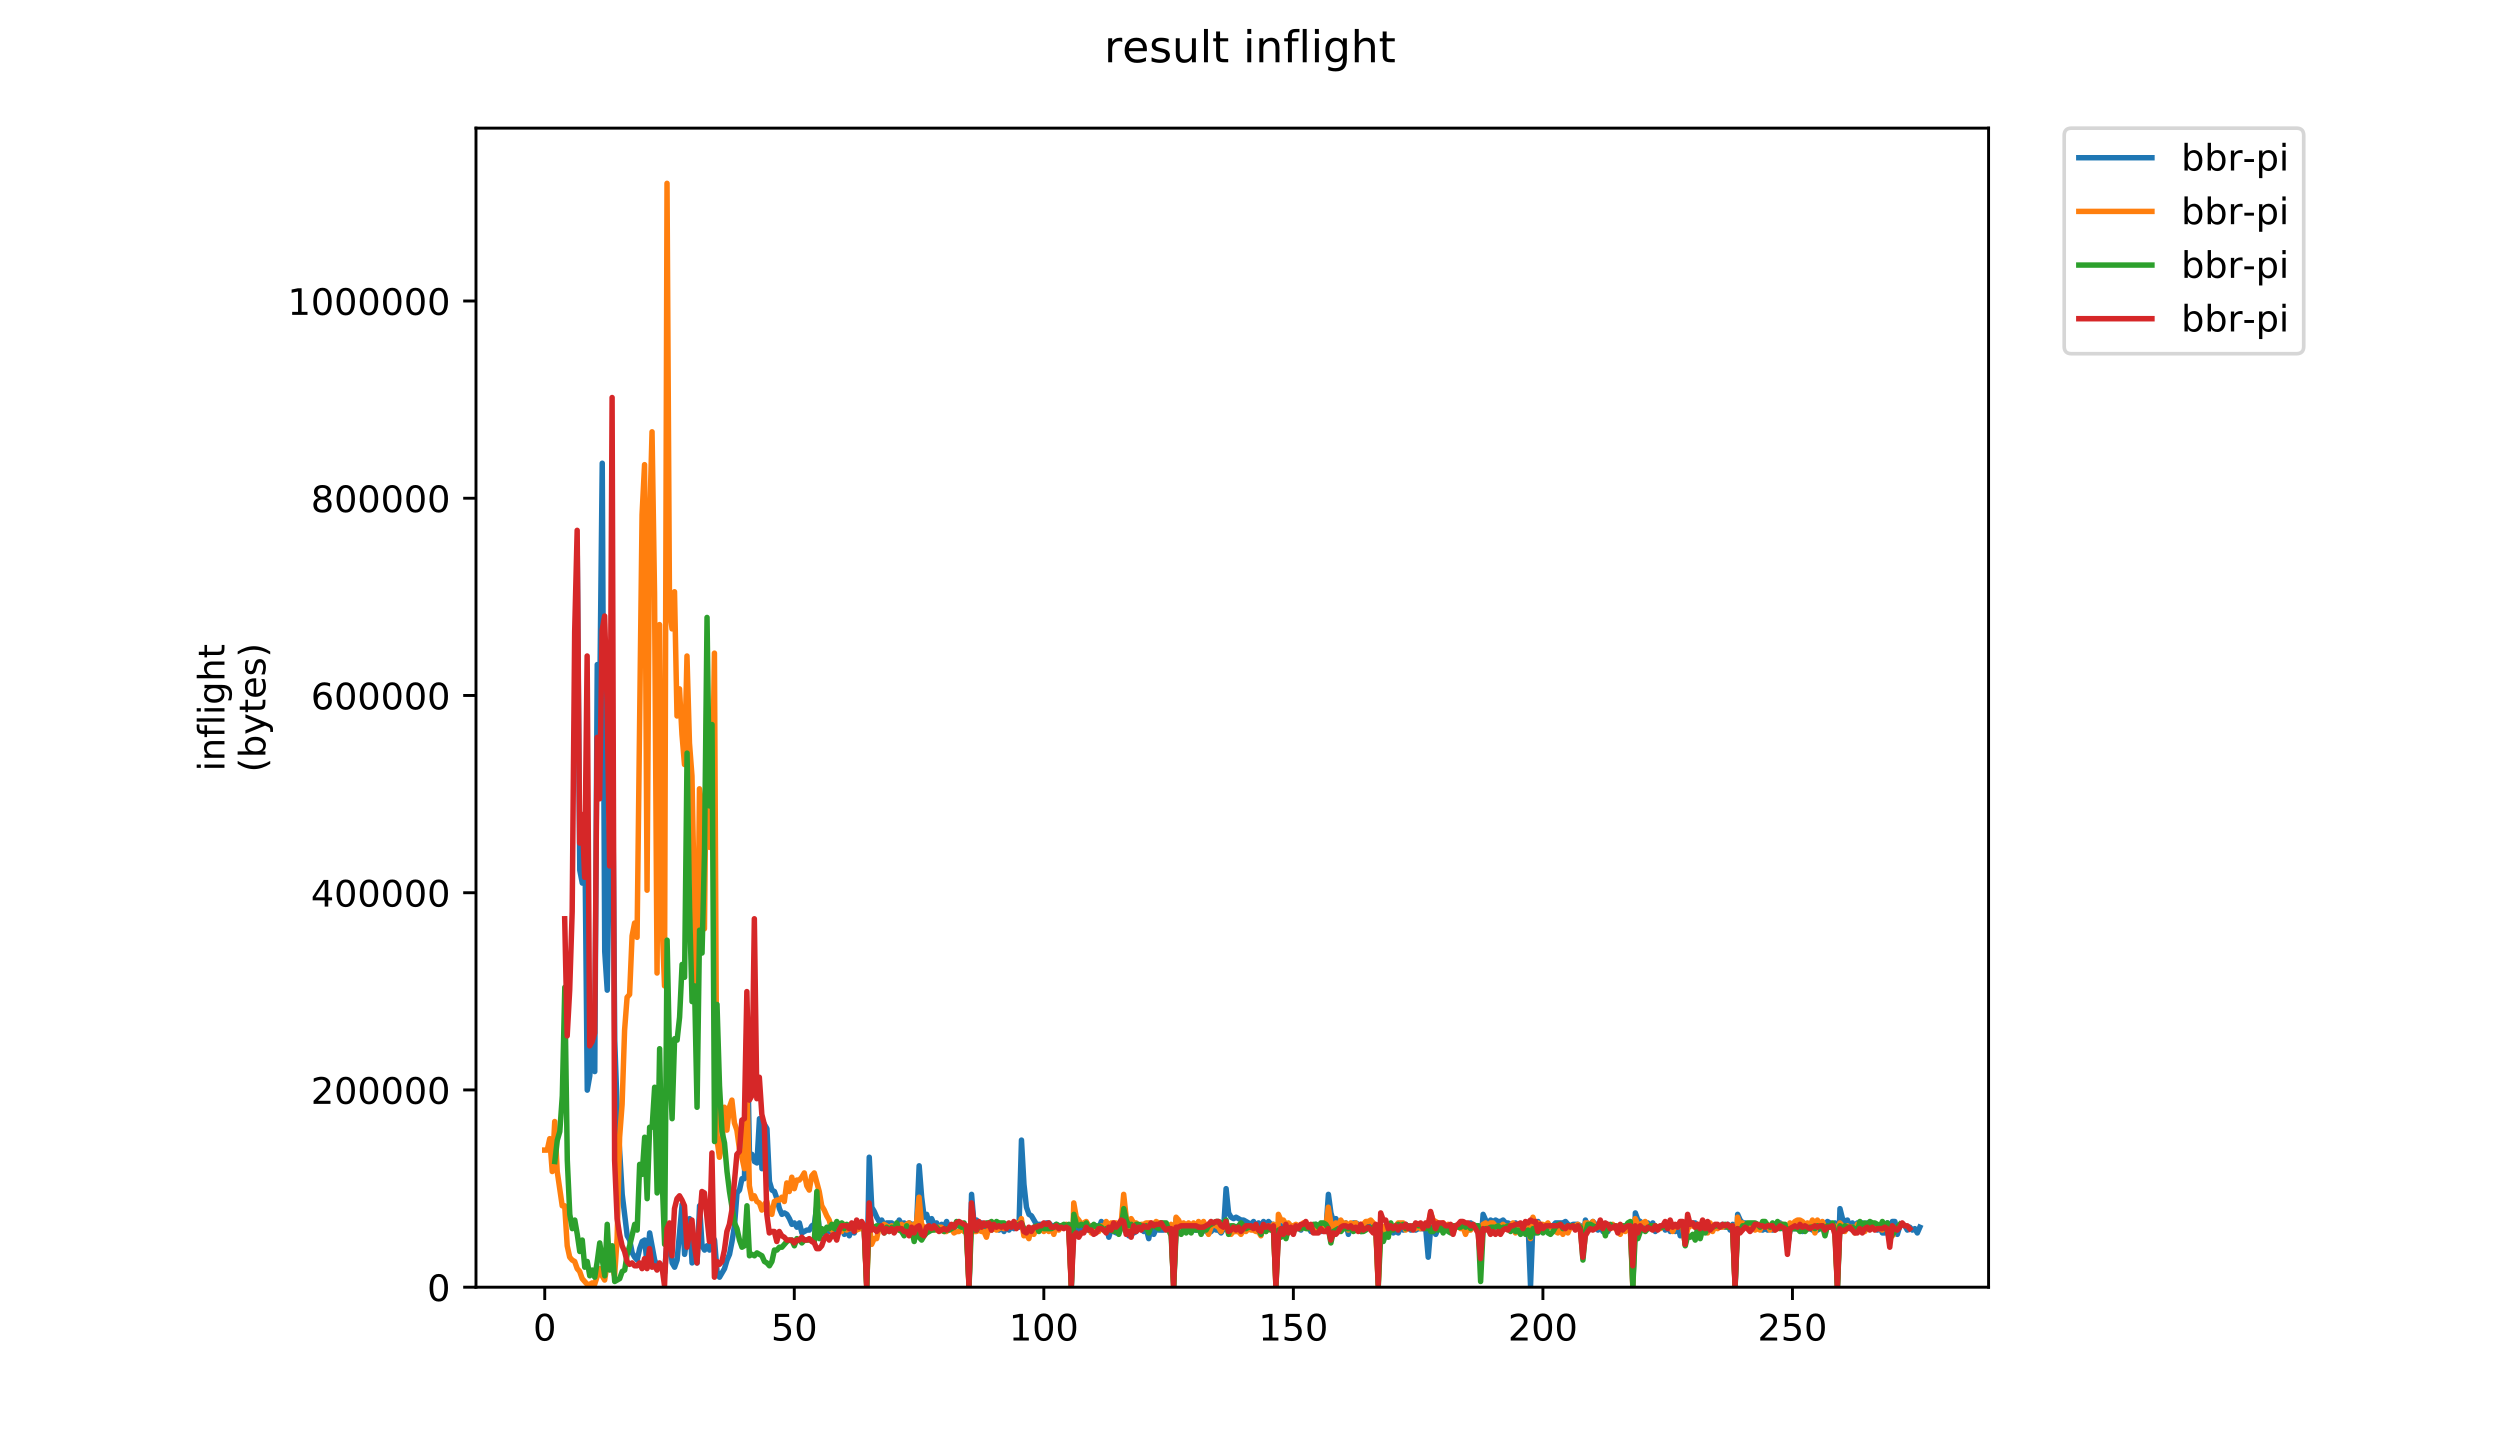 <?xml version="1.0" encoding="utf-8" standalone="no"?>
<!DOCTYPE svg PUBLIC "-//W3C//DTD SVG 1.1//EN"
  "http://www.w3.org/Graphics/SVG/1.1/DTD/svg11.dtd">
<!-- Created with matplotlib (https://matplotlib.org/) -->
<svg height="396pt" version="1.1" viewBox="0 0 684 396" width="684pt" xmlns="http://www.w3.org/2000/svg" xmlns:xlink="http://www.w3.org/1999/xlink">
 <defs>
  <style type="text/css">
*{stroke-linecap:butt;stroke-linejoin:round;}
  </style>
 </defs>
 <g id="figure_1">
  <g id="patch_1">
   <path d="M 0 396 
L 684 396 
L 684 0 
L 0 0 
z
" style="fill:#ffffff;"/>
  </g>
  <g id="axes_1">
   <g id="patch_2">
    <path d="M 130.23 352.174 
L 544.074 352.174 
L 544.074 35.062 
L 130.23 35.062 
z
" style="fill:#ffffff;"/>
   </g>
   <g id="matplotlib.axis_1">
    <g id="xtick_1">
     <g id="line2d_1">
      <defs>
       <path d="M 0 0 
L 0 3.5 
" id="ma7cb6a0efc" style="stroke:#000000;stroke-width:0.8;"/>
      </defs>
      <g>
       <use style="stroke:#000000;stroke-width:0.8;" x="149.041" xlink:href="#ma7cb6a0efc" y="352.174"/>
      </g>
     </g>
     <g id="text_1">
      <!-- 0 -->
      <defs>
       <path d="M 31.781 66.406 
Q 24.172 66.406 20.328 58.906 
Q 16.5 51.422 16.5 36.375 
Q 16.5 21.391 20.328 13.891 
Q 24.172 6.391 31.781 6.391 
Q 39.453 6.391 43.281 13.891 
Q 47.125 21.391 47.125 36.375 
Q 47.125 51.422 43.281 58.906 
Q 39.453 66.406 31.781 66.406 
z
M 31.781 74.219 
Q 44.047 74.219 50.516 64.516 
Q 56.984 54.828 56.984 36.375 
Q 56.984 17.969 50.516 8.266 
Q 44.047 -1.422 31.781 -1.422 
Q 19.531 -1.422 13.062 8.266 
Q 6.594 17.969 6.594 36.375 
Q 6.594 54.828 13.062 64.516 
Q 19.531 74.219 31.781 74.219 
z
" id="DejaVuSans-48"/>
      </defs>
      <g transform="translate(145.86 366.773)scale(0.1 -0.1)">
       <use xlink:href="#DejaVuSans-48"/>
      </g>
     </g>
    </g>
    <g id="xtick_2">
     <g id="line2d_2">
      <g>
       <use style="stroke:#000000;stroke-width:0.8;" x="217.316" xlink:href="#ma7cb6a0efc" y="352.174"/>
      </g>
     </g>
     <g id="text_2">
      <!-- 50 -->
      <defs>
       <path d="M 10.797 72.906 
L 49.516 72.906 
L 49.516 64.594 
L 19.828 64.594 
L 19.828 46.734 
Q 21.969 47.469 24.109 47.828 
Q 26.266 48.188 28.422 48.188 
Q 40.625 48.188 47.75 41.5 
Q 54.891 34.812 54.891 23.391 
Q 54.891 11.625 47.562 5.094 
Q 40.234 -1.422 26.906 -1.422 
Q 22.312 -1.422 17.547 -0.641 
Q 12.797 0.141 7.719 1.703 
L 7.719 11.625 
Q 12.109 9.234 16.797 8.062 
Q 21.484 6.891 26.703 6.891 
Q 35.156 6.891 40.078 11.328 
Q 45.016 15.766 45.016 23.391 
Q 45.016 31 40.078 35.438 
Q 35.156 39.891 26.703 39.891 
Q 22.75 39.891 18.812 39.016 
Q 14.891 38.141 10.797 36.281 
z
" id="DejaVuSans-53"/>
      </defs>
      <g transform="translate(210.953 366.773)scale(0.1 -0.1)">
       <use xlink:href="#DejaVuSans-53"/>
       <use x="63.623" xlink:href="#DejaVuSans-48"/>
      </g>
     </g>
    </g>
    <g id="xtick_3">
     <g id="line2d_3">
      <g>
       <use style="stroke:#000000;stroke-width:0.8;" x="285.59" xlink:href="#ma7cb6a0efc" y="352.174"/>
      </g>
     </g>
     <g id="text_3">
      <!-- 100 -->
      <defs>
       <path d="M 12.406 8.297 
L 28.516 8.297 
L 28.516 63.922 
L 10.984 60.406 
L 10.984 69.391 
L 28.422 72.906 
L 38.281 72.906 
L 38.281 8.297 
L 54.391 8.297 
L 54.391 0 
L 12.406 0 
z
" id="DejaVuSans-49"/>
      </defs>
      <g transform="translate(276.047 366.773)scale(0.1 -0.1)">
       <use xlink:href="#DejaVuSans-49"/>
       <use x="63.623" xlink:href="#DejaVuSans-48"/>
       <use x="127.246" xlink:href="#DejaVuSans-48"/>
      </g>
     </g>
    </g>
    <g id="xtick_4">
     <g id="line2d_4">
      <g>
       <use style="stroke:#000000;stroke-width:0.8;" x="353.865" xlink:href="#ma7cb6a0efc" y="352.174"/>
      </g>
     </g>
     <g id="text_4">
      <!-- 150 -->
      <g transform="translate(344.321 366.773)scale(0.1 -0.1)">
       <use xlink:href="#DejaVuSans-49"/>
       <use x="63.623" xlink:href="#DejaVuSans-53"/>
       <use x="127.246" xlink:href="#DejaVuSans-48"/>
      </g>
     </g>
    </g>
    <g id="xtick_5">
     <g id="line2d_5">
      <g>
       <use style="stroke:#000000;stroke-width:0.8;" x="422.14" xlink:href="#ma7cb6a0efc" y="352.174"/>
      </g>
     </g>
     <g id="text_5">
      <!-- 200 -->
      <defs>
       <path d="M 19.188 8.297 
L 53.609 8.297 
L 53.609 0 
L 7.328 0 
L 7.328 8.297 
Q 12.938 14.109 22.625 23.891 
Q 32.328 33.688 34.812 36.531 
Q 39.547 41.844 41.422 45.531 
Q 43.312 49.219 43.312 52.781 
Q 43.312 58.594 39.234 62.25 
Q 35.156 65.922 28.609 65.922 
Q 23.969 65.922 18.812 64.312 
Q 13.672 62.703 7.812 59.422 
L 7.812 69.391 
Q 13.766 71.781 18.938 73 
Q 24.125 74.219 28.422 74.219 
Q 39.75 74.219 46.484 68.547 
Q 53.219 62.891 53.219 53.422 
Q 53.219 48.922 51.531 44.891 
Q 49.859 40.875 45.406 35.406 
Q 44.188 33.984 37.641 27.219 
Q 31.109 20.453 19.188 8.297 
z
" id="DejaVuSans-50"/>
      </defs>
      <g transform="translate(412.596 366.773)scale(0.1 -0.1)">
       <use xlink:href="#DejaVuSans-50"/>
       <use x="63.623" xlink:href="#DejaVuSans-48"/>
       <use x="127.246" xlink:href="#DejaVuSans-48"/>
      </g>
     </g>
    </g>
    <g id="xtick_6">
     <g id="line2d_6">
      <g>
       <use style="stroke:#000000;stroke-width:0.8;" x="490.414" xlink:href="#ma7cb6a0efc" y="352.174"/>
      </g>
     </g>
     <g id="text_6">
      <!-- 250 -->
      <g transform="translate(480.87 366.773)scale(0.1 -0.1)">
       <use xlink:href="#DejaVuSans-50"/>
       <use x="63.623" xlink:href="#DejaVuSans-53"/>
       <use x="127.246" xlink:href="#DejaVuSans-48"/>
      </g>
     </g>
    </g>
   </g>
   <g id="matplotlib.axis_2">
    <g id="ytick_1">
     <g id="line2d_7">
      <defs>
       <path d="M 0 0 
L -3.5 0 
" id="m734aa6f2da" style="stroke:#000000;stroke-width:0.8;"/>
      </defs>
      <g>
       <use style="stroke:#000000;stroke-width:0.8;" x="130.23" xlink:href="#m734aa6f2da" y="352.174"/>
      </g>
     </g>
     <g id="text_7">
      <!-- 0 -->
      <g transform="translate(116.868 355.973)scale(0.1 -0.1)">
       <use xlink:href="#DejaVuSans-48"/>
      </g>
     </g>
    </g>
    <g id="ytick_2">
     <g id="line2d_8">
      <g>
       <use style="stroke:#000000;stroke-width:0.8;" x="130.23" xlink:href="#m734aa6f2da" y="298.21"/>
      </g>
     </g>
     <g id="text_8">
      <!-- 200000 -->
      <g transform="translate(85.055 302.009)scale(0.1 -0.1)">
       <use xlink:href="#DejaVuSans-50"/>
       <use x="63.623" xlink:href="#DejaVuSans-48"/>
       <use x="127.246" xlink:href="#DejaVuSans-48"/>
       <use x="190.869" xlink:href="#DejaVuSans-48"/>
       <use x="254.492" xlink:href="#DejaVuSans-48"/>
       <use x="318.115" xlink:href="#DejaVuSans-48"/>
      </g>
     </g>
    </g>
    <g id="ytick_3">
     <g id="line2d_9">
      <g>
       <use style="stroke:#000000;stroke-width:0.8;" x="130.23" xlink:href="#m734aa6f2da" y="244.246"/>
      </g>
     </g>
     <g id="text_9">
      <!-- 400000 -->
      <defs>
       <path d="M 37.797 64.312 
L 12.891 25.391 
L 37.797 25.391 
z
M 35.203 72.906 
L 47.609 72.906 
L 47.609 25.391 
L 58.016 25.391 
L 58.016 17.188 
L 47.609 17.188 
L 47.609 0 
L 37.797 0 
L 37.797 17.188 
L 4.891 17.188 
L 4.891 26.703 
z
" id="DejaVuSans-52"/>
      </defs>
      <g transform="translate(85.055 248.045)scale(0.1 -0.1)">
       <use xlink:href="#DejaVuSans-52"/>
       <use x="63.623" xlink:href="#DejaVuSans-48"/>
       <use x="127.246" xlink:href="#DejaVuSans-48"/>
       <use x="190.869" xlink:href="#DejaVuSans-48"/>
       <use x="254.492" xlink:href="#DejaVuSans-48"/>
       <use x="318.115" xlink:href="#DejaVuSans-48"/>
      </g>
     </g>
    </g>
    <g id="ytick_4">
     <g id="line2d_10">
      <g>
       <use style="stroke:#000000;stroke-width:0.8;" x="130.23" xlink:href="#m734aa6f2da" y="190.282"/>
      </g>
     </g>
     <g id="text_10">
      <!-- 600000 -->
      <defs>
       <path d="M 33.016 40.375 
Q 26.375 40.375 22.484 35.828 
Q 18.609 31.297 18.609 23.391 
Q 18.609 15.531 22.484 10.953 
Q 26.375 6.391 33.016 6.391 
Q 39.656 6.391 43.531 10.953 
Q 47.406 15.531 47.406 23.391 
Q 47.406 31.297 43.531 35.828 
Q 39.656 40.375 33.016 40.375 
z
M 52.594 71.297 
L 52.594 62.312 
Q 48.875 64.062 45.094 64.984 
Q 41.312 65.922 37.594 65.922 
Q 27.828 65.922 22.672 59.328 
Q 17.531 52.734 16.797 39.406 
Q 19.672 43.656 24.016 45.922 
Q 28.375 48.188 33.594 48.188 
Q 44.578 48.188 50.953 41.516 
Q 57.328 34.859 57.328 23.391 
Q 57.328 12.156 50.688 5.359 
Q 44.047 -1.422 33.016 -1.422 
Q 20.359 -1.422 13.672 8.266 
Q 6.984 17.969 6.984 36.375 
Q 6.984 53.656 15.188 63.938 
Q 23.391 74.219 37.203 74.219 
Q 40.922 74.219 44.703 73.484 
Q 48.484 72.75 52.594 71.297 
z
" id="DejaVuSans-54"/>
      </defs>
      <g transform="translate(85.055 194.081)scale(0.1 -0.1)">
       <use xlink:href="#DejaVuSans-54"/>
       <use x="63.623" xlink:href="#DejaVuSans-48"/>
       <use x="127.246" xlink:href="#DejaVuSans-48"/>
       <use x="190.869" xlink:href="#DejaVuSans-48"/>
       <use x="254.492" xlink:href="#DejaVuSans-48"/>
       <use x="318.115" xlink:href="#DejaVuSans-48"/>
      </g>
     </g>
    </g>
    <g id="ytick_5">
     <g id="line2d_11">
      <g>
       <use style="stroke:#000000;stroke-width:0.8;" x="130.23" xlink:href="#m734aa6f2da" y="136.318"/>
      </g>
     </g>
     <g id="text_11">
      <!-- 800000 -->
      <defs>
       <path d="M 31.781 34.625 
Q 24.75 34.625 20.719 30.859 
Q 16.703 27.094 16.703 20.516 
Q 16.703 13.922 20.719 10.156 
Q 24.75 6.391 31.781 6.391 
Q 38.812 6.391 42.859 10.172 
Q 46.922 13.969 46.922 20.516 
Q 46.922 27.094 42.891 30.859 
Q 38.875 34.625 31.781 34.625 
z
M 21.922 38.812 
Q 15.578 40.375 12.031 44.719 
Q 8.5 49.078 8.5 55.328 
Q 8.5 64.062 14.719 69.141 
Q 20.953 74.219 31.781 74.219 
Q 42.672 74.219 48.875 69.141 
Q 55.078 64.062 55.078 55.328 
Q 55.078 49.078 51.531 44.719 
Q 48 40.375 41.703 38.812 
Q 48.828 37.156 52.797 32.312 
Q 56.781 27.484 56.781 20.516 
Q 56.781 9.906 50.312 4.234 
Q 43.844 -1.422 31.781 -1.422 
Q 19.734 -1.422 13.25 4.234 
Q 6.781 9.906 6.781 20.516 
Q 6.781 27.484 10.781 32.312 
Q 14.797 37.156 21.922 38.812 
z
M 18.312 54.391 
Q 18.312 48.734 21.844 45.562 
Q 25.391 42.391 31.781 42.391 
Q 38.141 42.391 41.719 45.562 
Q 45.312 48.734 45.312 54.391 
Q 45.312 60.062 41.719 63.234 
Q 38.141 66.406 31.781 66.406 
Q 25.391 66.406 21.844 63.234 
Q 18.312 60.062 18.312 54.391 
z
" id="DejaVuSans-56"/>
      </defs>
      <g transform="translate(85.055 140.117)scale(0.1 -0.1)">
       <use xlink:href="#DejaVuSans-56"/>
       <use x="63.623" xlink:href="#DejaVuSans-48"/>
       <use x="127.246" xlink:href="#DejaVuSans-48"/>
       <use x="190.869" xlink:href="#DejaVuSans-48"/>
       <use x="254.492" xlink:href="#DejaVuSans-48"/>
       <use x="318.115" xlink:href="#DejaVuSans-48"/>
      </g>
     </g>
    </g>
    <g id="ytick_6">
     <g id="line2d_12">
      <g>
       <use style="stroke:#000000;stroke-width:0.8;" x="130.23" xlink:href="#m734aa6f2da" y="82.354"/>
      </g>
     </g>
     <g id="text_12">
      <!-- 1000000 -->
      <g transform="translate(78.693 86.153)scale(0.1 -0.1)">
       <use xlink:href="#DejaVuSans-49"/>
       <use x="63.623" xlink:href="#DejaVuSans-48"/>
       <use x="127.246" xlink:href="#DejaVuSans-48"/>
       <use x="190.869" xlink:href="#DejaVuSans-48"/>
       <use x="254.492" xlink:href="#DejaVuSans-48"/>
       <use x="318.115" xlink:href="#DejaVuSans-48"/>
       <use x="381.738" xlink:href="#DejaVuSans-48"/>
      </g>
     </g>
    </g>
    <g id="text_13">
     <!-- inflight -->
     <defs>
      <path d="M 9.422 54.688 
L 18.406 54.688 
L 18.406 0 
L 9.422 0 
z
M 9.422 75.984 
L 18.406 75.984 
L 18.406 64.594 
L 9.422 64.594 
z
" id="DejaVuSans-105"/>
      <path d="M 54.891 33.016 
L 54.891 0 
L 45.906 0 
L 45.906 32.719 
Q 45.906 40.484 42.875 44.328 
Q 39.844 48.188 33.797 48.188 
Q 26.516 48.188 22.312 43.547 
Q 18.109 38.922 18.109 30.906 
L 18.109 0 
L 9.078 0 
L 9.078 54.688 
L 18.109 54.688 
L 18.109 46.188 
Q 21.344 51.125 25.703 53.562 
Q 30.078 56 35.797 56 
Q 45.219 56 50.047 50.172 
Q 54.891 44.344 54.891 33.016 
z
" id="DejaVuSans-110"/>
      <path d="M 37.109 75.984 
L 37.109 68.5 
L 28.516 68.5 
Q 23.688 68.5 21.797 66.547 
Q 19.922 64.594 19.922 59.516 
L 19.922 54.688 
L 34.719 54.688 
L 34.719 47.703 
L 19.922 47.703 
L 19.922 0 
L 10.891 0 
L 10.891 47.703 
L 2.297 47.703 
L 2.297 54.688 
L 10.891 54.688 
L 10.891 58.5 
Q 10.891 67.625 15.141 71.797 
Q 19.391 75.984 28.609 75.984 
z
" id="DejaVuSans-102"/>
      <path d="M 9.422 75.984 
L 18.406 75.984 
L 18.406 0 
L 9.422 0 
z
" id="DejaVuSans-108"/>
      <path d="M 45.406 27.984 
Q 45.406 37.75 41.375 43.109 
Q 37.359 48.484 30.078 48.484 
Q 22.859 48.484 18.828 43.109 
Q 14.797 37.75 14.797 27.984 
Q 14.797 18.266 18.828 12.891 
Q 22.859 7.516 30.078 7.516 
Q 37.359 7.516 41.375 12.891 
Q 45.406 18.266 45.406 27.984 
z
M 54.391 6.781 
Q 54.391 -7.172 48.188 -13.984 
Q 42 -20.797 29.203 -20.797 
Q 24.469 -20.797 20.266 -20.094 
Q 16.062 -19.391 12.109 -17.922 
L 12.109 -9.188 
Q 16.062 -11.328 19.922 -12.344 
Q 23.781 -13.375 27.781 -13.375 
Q 36.625 -13.375 41.016 -8.766 
Q 45.406 -4.156 45.406 5.172 
L 45.406 9.625 
Q 42.625 4.781 38.281 2.391 
Q 33.938 0 27.875 0 
Q 17.828 0 11.672 7.656 
Q 5.516 15.328 5.516 27.984 
Q 5.516 40.672 11.672 48.328 
Q 17.828 56 27.875 56 
Q 33.938 56 38.281 53.609 
Q 42.625 51.219 45.406 46.391 
L 45.406 54.688 
L 54.391 54.688 
z
" id="DejaVuSans-103"/>
      <path d="M 54.891 33.016 
L 54.891 0 
L 45.906 0 
L 45.906 32.719 
Q 45.906 40.484 42.875 44.328 
Q 39.844 48.188 33.797 48.188 
Q 26.516 48.188 22.312 43.547 
Q 18.109 38.922 18.109 30.906 
L 18.109 0 
L 9.078 0 
L 9.078 75.984 
L 18.109 75.984 
L 18.109 46.188 
Q 21.344 51.125 25.703 53.562 
Q 30.078 56 35.797 56 
Q 45.219 56 50.047 50.172 
Q 54.891 44.344 54.891 33.016 
z
" id="DejaVuSans-104"/>
      <path d="M 18.312 70.219 
L 18.312 54.688 
L 36.812 54.688 
L 36.812 47.703 
L 18.312 47.703 
L 18.312 18.016 
Q 18.312 11.328 20.141 9.422 
Q 21.969 7.516 27.594 7.516 
L 36.812 7.516 
L 36.812 0 
L 27.594 0 
Q 17.188 0 13.234 3.875 
Q 9.281 7.766 9.281 18.016 
L 9.281 47.703 
L 2.688 47.703 
L 2.688 54.688 
L 9.281 54.688 
L 9.281 70.219 
z
" id="DejaVuSans-116"/>
     </defs>
     <g transform="translate(61.415 211.018)rotate(-90)scale(0.1 -0.1)">
      <use xlink:href="#DejaVuSans-105"/>
      <use x="27.783" xlink:href="#DejaVuSans-110"/>
      <use x="91.162" xlink:href="#DejaVuSans-102"/>
      <use x="126.367" xlink:href="#DejaVuSans-108"/>
      <use x="154.15" xlink:href="#DejaVuSans-105"/>
      <use x="181.934" xlink:href="#DejaVuSans-103"/>
      <use x="245.41" xlink:href="#DejaVuSans-104"/>
      <use x="308.789" xlink:href="#DejaVuSans-116"/>
     </g>
     <!-- (bytes) -->
     <defs>
      <path d="M 31 75.875 
Q 24.469 64.656 21.281 53.656 
Q 18.109 42.672 18.109 31.391 
Q 18.109 20.125 21.312 9.062 
Q 24.516 -2 31 -13.188 
L 23.188 -13.188 
Q 15.875 -1.703 12.234 9.375 
Q 8.594 20.453 8.594 31.391 
Q 8.594 42.281 12.203 53.312 
Q 15.828 64.359 23.188 75.875 
z
" id="DejaVuSans-40"/>
      <path d="M 48.688 27.297 
Q 48.688 37.203 44.609 42.844 
Q 40.531 48.484 33.406 48.484 
Q 26.266 48.484 22.188 42.844 
Q 18.109 37.203 18.109 27.297 
Q 18.109 17.391 22.188 11.75 
Q 26.266 6.109 33.406 6.109 
Q 40.531 6.109 44.609 11.75 
Q 48.688 17.391 48.688 27.297 
z
M 18.109 46.391 
Q 20.953 51.266 25.266 53.625 
Q 29.594 56 35.594 56 
Q 45.562 56 51.781 48.094 
Q 58.016 40.188 58.016 27.297 
Q 58.016 14.406 51.781 6.484 
Q 45.562 -1.422 35.594 -1.422 
Q 29.594 -1.422 25.266 0.953 
Q 20.953 3.328 18.109 8.203 
L 18.109 0 
L 9.078 0 
L 9.078 75.984 
L 18.109 75.984 
z
" id="DejaVuSans-98"/>
      <path d="M 32.172 -5.078 
Q 28.375 -14.844 24.75 -17.812 
Q 21.141 -20.797 15.094 -20.797 
L 7.906 -20.797 
L 7.906 -13.281 
L 13.188 -13.281 
Q 16.891 -13.281 18.938 -11.516 
Q 21 -9.766 23.484 -3.219 
L 25.094 0.875 
L 2.984 54.688 
L 12.5 54.688 
L 29.594 11.922 
L 46.688 54.688 
L 56.203 54.688 
z
" id="DejaVuSans-121"/>
      <path d="M 56.203 29.594 
L 56.203 25.203 
L 14.891 25.203 
Q 15.484 15.922 20.484 11.062 
Q 25.484 6.203 34.422 6.203 
Q 39.594 6.203 44.453 7.469 
Q 49.312 8.734 54.109 11.281 
L 54.109 2.781 
Q 49.266 0.734 44.188 -0.344 
Q 39.109 -1.422 33.891 -1.422 
Q 20.797 -1.422 13.156 6.188 
Q 5.516 13.812 5.516 26.812 
Q 5.516 40.234 12.766 48.109 
Q 20.016 56 32.328 56 
Q 43.359 56 49.781 48.891 
Q 56.203 41.797 56.203 29.594 
z
M 47.219 32.234 
Q 47.125 39.594 43.094 43.984 
Q 39.062 48.391 32.422 48.391 
Q 24.906 48.391 20.391 44.141 
Q 15.875 39.891 15.188 32.172 
z
" id="DejaVuSans-101"/>
      <path d="M 44.281 53.078 
L 44.281 44.578 
Q 40.484 46.531 36.375 47.5 
Q 32.281 48.484 27.875 48.484 
Q 21.188 48.484 17.844 46.438 
Q 14.5 44.391 14.5 40.281 
Q 14.5 37.156 16.891 35.375 
Q 19.281 33.594 26.516 31.984 
L 29.594 31.297 
Q 39.156 29.25 43.188 25.516 
Q 47.219 21.781 47.219 15.094 
Q 47.219 7.469 41.188 3.016 
Q 35.156 -1.422 24.609 -1.422 
Q 20.219 -1.422 15.453 -0.562 
Q 10.688 0.297 5.422 2 
L 5.422 11.281 
Q 10.406 8.688 15.234 7.391 
Q 20.062 6.109 24.812 6.109 
Q 31.156 6.109 34.562 8.281 
Q 37.984 10.453 37.984 14.406 
Q 37.984 18.062 35.516 20.016 
Q 33.062 21.969 24.703 23.781 
L 21.578 24.516 
Q 13.234 26.266 9.516 29.906 
Q 5.812 33.547 5.812 39.891 
Q 5.812 47.609 11.281 51.797 
Q 16.75 56 26.812 56 
Q 31.781 56 36.172 55.266 
Q 40.578 54.547 44.281 53.078 
z
" id="DejaVuSans-115"/>
      <path d="M 8.016 75.875 
L 15.828 75.875 
Q 23.141 64.359 26.781 53.312 
Q 30.422 42.281 30.422 31.391 
Q 30.422 20.453 26.781 9.375 
Q 23.141 -1.703 15.828 -13.188 
L 8.016 -13.188 
Q 14.5 -2 17.703 9.062 
Q 20.906 20.125 20.906 31.391 
Q 20.906 42.672 17.703 53.656 
Q 14.5 64.656 8.016 75.875 
z
" id="DejaVuSans-41"/>
     </defs>
     <g transform="translate(72.613 211.295)rotate(-90)scale(0.1 -0.1)">
      <use xlink:href="#DejaVuSans-40"/>
      <use x="39.014" xlink:href="#DejaVuSans-98"/>
      <use x="102.49" xlink:href="#DejaVuSans-121"/>
      <use x="161.67" xlink:href="#DejaVuSans-116"/>
      <use x="200.879" xlink:href="#DejaVuSans-101"/>
      <use x="262.402" xlink:href="#DejaVuSans-115"/>
      <use x="314.502" xlink:href="#DejaVuSans-41"/>
     </g>
    </g>
   </g>
   <g id="line2d_13">
    <path clip-path="url(#pb10f528a2e)" d="M 157.263 190.034 
L 157.946 152.136 
L 158.628 238.09 
L 159.311 241.606 
L 159.994 226.759 
L 160.677 298.258 
L 161.359 294.351 
L 162.042 283.02 
L 162.725 293.178 
L 163.408 181.829 
L 164.09 191.206 
L 164.773 126.74 
L 165.456 260.36 
L 166.139 270.909 
L 166.821 225.197 
L 167.504 194.722 
L 168.187 284.583 
L 168.87 303.727 
L 170.235 326.779 
L 171.601 338.109 
L 172.283 339.281 
L 172.966 342.797 
L 173.649 343.969 
L 174.332 344.751 
L 175.014 341.625 
L 175.697 339.672 
L 176.38 339.281 
L 177.062 345.923 
L 177.745 337.328 
L 179.111 344.751 
L 179.793 346.314 
L 180.476 346.704 
L 181.159 346.314 
L 181.842 348.267 
L 182.524 339.281 
L 183.207 338.89 
L 183.89 345.532 
L 184.573 346.704 
L 185.255 344.751 
L 186.621 329.514 
L 187.304 343.188 
L 188.669 333.421 
L 189.352 345.532 
L 190.035 343.579 
L 190.717 345.532 
L 191.4 329.904 
L 192.083 340.844 
L 192.766 342.016 
L 193.448 340.844 
L 194.131 342.016 
L 194.814 338.109 
L 195.497 339.281 
L 196.179 347.876 
L 196.862 349.439 
L 198.228 347.095 
L 198.91 344.751 
L 199.593 343.188 
L 200.276 339.672 
L 200.959 335.374 
L 201.641 326.388 
L 202.324 325.607 
L 203.007 322.481 
L 203.69 322.481 
L 204.372 278.332 
L 205.055 316.23 
L 205.738 315.839 
L 206.421 317.793 
L 207.103 318.183 
L 207.786 306.072 
L 208.469 319.746 
L 209.152 307.634 
L 209.834 308.806 
L 210.517 323.262 
L 211.2 325.607 
L 211.883 325.997 
L 212.565 327.951 
L 213.248 330.686 
L 213.931 332.248 
L 214.614 331.858 
L 215.296 332.248 
L 215.979 333.421 
L 216.662 334.983 
L 217.344 334.593 
L 218.027 335.765 
L 218.71 334.593 
L 219.393 337.328 
L 220.758 336.546 
L 221.441 336.546 
L 222.124 335.374 
L 222.806 334.983 
L 223.489 329.904 
L 224.172 336.546 
L 224.855 336.937 
L 225.537 337.718 
L 226.22 336.155 
L 226.903 336.937 
L 227.586 335.374 
L 228.268 336.937 
L 228.951 334.983 
L 229.634 336.155 
L 230.317 334.983 
L 230.999 337.718 
L 231.682 336.155 
L 232.365 338.109 
L 233.048 336.155 
L 233.73 337.328 
L 234.413 335.374 
L 235.096 336.155 
L 235.779 335.765 
L 236.461 336.546 
L 237.144 351.783 
L 237.827 316.62 
L 238.51 330.295 
L 239.192 331.467 
L 239.875 333.03 
L 240.558 334.202 
L 241.241 333.811 
L 241.923 335.374 
L 242.606 334.593 
L 243.972 334.593 
L 244.654 335.765 
L 245.337 335.374 
L 246.02 333.811 
L 246.703 334.983 
L 247.385 334.593 
L 248.068 334.983 
L 248.751 334.593 
L 249.434 334.983 
L 250.116 334.983 
L 250.799 334.593 
L 251.482 318.965 
L 252.165 327.56 
L 252.847 333.03 
L 253.53 332.248 
L 254.213 334.593 
L 254.896 333.421 
L 255.578 334.983 
L 256.261 334.593 
L 256.944 336.546 
L 257.626 334.983 
L 258.309 335.765 
L 258.992 334.202 
L 259.675 336.155 
L 260.357 335.765 
L 261.04 336.546 
L 261.723 334.593 
L 262.406 334.983 
L 263.088 334.983 
L 263.771 335.765 
L 264.454 335.765 
L 265.137 351.783 
L 265.819 326.779 
L 266.502 334.983 
L 267.185 333.811 
L 267.868 335.374 
L 268.55 334.593 
L 269.233 336.546 
L 269.916 334.983 
L 270.599 336.155 
L 271.281 336.546 
L 272.647 334.983 
L 273.33 336.546 
L 274.012 335.374 
L 274.695 336.937 
L 275.378 334.983 
L 276.061 336.546 
L 276.743 335.374 
L 277.426 336.155 
L 278.109 335.765 
L 278.792 335.765 
L 279.474 311.932 
L 280.157 324.044 
L 280.84 330.295 
L 281.523 332.248 
L 282.205 332.639 
L 283.571 334.983 
L 285.619 334.983 
L 286.302 334.593 
L 286.985 334.593 
L 287.667 335.374 
L 288.35 335.374 
L 289.033 334.983 
L 289.716 335.374 
L 291.081 335.374 
L 291.764 335.765 
L 292.447 335.765 
L 293.129 351.783 
L 293.812 331.467 
L 294.495 334.202 
L 295.178 337.718 
L 295.86 335.374 
L 296.543 336.937 
L 297.226 335.374 
L 297.908 336.546 
L 298.591 335.374 
L 299.274 336.546 
L 299.957 335.374 
L 300.639 336.155 
L 301.322 334.202 
L 302.005 334.983 
L 302.688 334.983 
L 303.37 338.5 
L 304.053 336.155 
L 304.736 336.937 
L 305.419 337.328 
L 306.101 336.546 
L 306.784 336.155 
L 307.467 333.03 
L 308.15 336.937 
L 308.832 338.109 
L 309.515 336.155 
L 310.198 337.328 
L 310.881 336.937 
L 311.563 336.155 
L 312.246 336.155 
L 312.929 336.937 
L 313.612 336.155 
L 314.294 338.89 
L 314.977 335.374 
L 315.66 337.718 
L 316.343 336.155 
L 317.025 336.546 
L 318.391 336.546 
L 319.074 336.155 
L 319.756 336.546 
L 320.439 335.765 
L 321.122 351.783 
L 321.805 333.421 
L 322.487 334.593 
L 323.17 335.374 
L 323.853 335.765 
L 324.536 334.983 
L 325.218 336.155 
L 325.901 336.155 
L 326.584 336.546 
L 327.949 336.546 
L 328.632 336.937 
L 329.315 336.155 
L 329.998 336.937 
L 330.68 337.328 
L 331.363 336.937 
L 332.046 336.155 
L 332.729 336.546 
L 333.411 336.546 
L 334.094 337.328 
L 334.777 336.155 
L 335.46 325.216 
L 336.142 331.858 
L 336.825 333.03 
L 337.508 333.421 
L 338.19 333.03 
L 339.556 333.811 
L 340.239 333.811 
L 342.287 334.983 
L 342.97 334.202 
L 343.652 336.155 
L 344.335 334.593 
L 345.018 336.155 
L 345.701 334.202 
L 346.383 335.765 
L 347.066 334.202 
L 347.749 334.983 
L 348.432 334.983 
L 349.114 349.049 
L 349.797 334.593 
L 350.48 335.765 
L 351.163 335.374 
L 351.845 336.155 
L 353.211 336.155 
L 353.894 335.374 
L 354.576 335.765 
L 355.259 335.765 
L 355.942 336.546 
L 356.625 334.983 
L 357.307 335.765 
L 357.99 335.765 
L 358.673 336.937 
L 359.356 336.155 
L 360.038 334.983 
L 360.721 335.765 
L 361.404 336.937 
L 362.087 335.374 
L 362.769 336.546 
L 363.452 326.779 
L 364.135 331.858 
L 364.818 334.202 
L 365.5 333.421 
L 366.183 335.374 
L 366.866 334.593 
L 367.549 334.983 
L 368.231 334.593 
L 368.914 337.718 
L 369.597 334.983 
L 370.28 334.593 
L 370.962 334.593 
L 371.645 334.983 
L 372.328 336.937 
L 373.011 335.374 
L 375.742 335.374 
L 376.424 335.765 
L 377.107 345.532 
L 377.79 336.155 
L 378.472 337.328 
L 379.155 336.546 
L 379.838 337.328 
L 380.521 336.546 
L 381.203 337.328 
L 381.886 336.937 
L 382.569 337.328 
L 383.252 335.374 
L 383.934 336.546 
L 384.617 334.983 
L 385.983 336.546 
L 386.665 335.765 
L 387.348 336.546 
L 388.031 336.155 
L 390.079 336.155 
L 390.762 343.969 
L 391.445 335.765 
L 392.127 336.546 
L 392.81 337.718 
L 393.493 336.155 
L 394.176 336.155 
L 395.541 335.374 
L 396.224 335.374 
L 396.907 335.765 
L 398.272 335.765 
L 398.955 335.374 
L 399.638 335.765 
L 400.32 335.374 
L 401.003 335.765 
L 401.686 336.546 
L 402.369 334.593 
L 403.051 335.765 
L 403.734 335.374 
L 404.417 335.374 
L 405.1 341.235 
L 405.782 332.248 
L 406.465 333.811 
L 407.148 334.983 
L 407.831 333.811 
L 408.513 334.202 
L 409.196 333.811 
L 409.879 334.202 
L 410.562 334.202 
L 411.244 333.811 
L 411.927 334.593 
L 412.61 334.593 
L 413.293 334.983 
L 413.975 334.983 
L 414.658 334.593 
L 415.341 336.546 
L 416.024 334.983 
L 416.706 335.765 
L 417.389 334.593 
L 418.072 334.593 
L 418.754 351.783 
L 419.437 333.811 
L 420.12 334.983 
L 420.803 334.202 
L 421.485 335.765 
L 422.168 335.374 
L 422.851 335.765 
L 424.216 335.765 
L 424.899 335.374 
L 425.582 334.593 
L 427.63 334.593 
L 428.313 334.202 
L 428.996 334.983 
L 429.678 335.374 
L 430.361 334.983 
L 431.727 334.983 
L 432.409 335.374 
L 433.092 340.453 
L 433.775 333.811 
L 434.458 336.155 
L 435.14 334.983 
L 435.823 334.202 
L 436.506 334.983 
L 437.189 336.546 
L 437.871 334.983 
L 438.554 336.937 
L 439.237 334.983 
L 439.92 336.937 
L 440.602 335.374 
L 441.285 335.374 
L 441.968 335.765 
L 442.651 335.765 
L 443.333 335.374 
L 445.382 335.374 
L 446.064 335.765 
L 446.747 351.783 
L 447.43 331.858 
L 448.113 333.811 
L 448.795 334.202 
L 449.478 334.983 
L 450.161 336.155 
L 450.844 334.593 
L 451.526 335.765 
L 452.209 334.593 
L 452.892 336.937 
L 453.575 335.765 
L 454.257 335.765 
L 454.94 335.374 
L 455.623 336.546 
L 456.306 335.765 
L 456.988 336.937 
L 457.671 336.155 
L 458.354 336.937 
L 459.036 335.374 
L 459.719 338.109 
L 460.402 336.155 
L 461.085 338.5 
L 461.767 334.593 
L 462.45 334.983 
L 463.133 334.593 
L 463.816 334.593 
L 465.181 336.155 
L 465.864 335.374 
L 466.547 334.983 
L 467.912 335.765 
L 468.595 335.374 
L 470.643 335.374 
L 471.326 334.983 
L 472.009 335.765 
L 472.691 334.983 
L 473.374 336.546 
L 474.057 334.983 
L 474.74 351.783 
L 475.422 332.248 
L 476.105 333.811 
L 476.788 334.593 
L 477.471 334.593 
L 478.153 335.374 
L 478.836 335.374 
L 479.519 334.983 
L 480.202 335.374 
L 481.567 335.374 
L 482.25 336.546 
L 482.933 336.155 
L 483.615 336.546 
L 484.298 335.374 
L 484.981 336.546 
L 485.664 335.374 
L 486.346 335.765 
L 487.029 334.593 
L 487.712 336.155 
L 488.395 335.374 
L 489.077 341.235 
L 489.76 336.155 
L 491.808 336.155 
L 492.491 335.765 
L 493.174 336.937 
L 493.857 336.155 
L 495.222 336.155 
L 496.588 336.937 
L 499.318 335.374 
L 500.001 334.202 
L 500.684 334.593 
L 501.367 335.374 
L 502.049 334.593 
L 502.732 351.783 
L 503.415 330.686 
L 504.098 333.421 
L 504.78 334.202 
L 505.463 333.811 
L 506.146 336.155 
L 506.829 334.593 
L 507.511 336.546 
L 508.194 334.593 
L 508.877 334.983 
L 509.56 334.593 
L 510.242 336.155 
L 510.925 334.593 
L 512.973 335.765 
L 513.656 336.546 
L 514.339 335.765 
L 515.022 337.328 
L 515.704 337.328 
L 516.387 334.593 
L 517.07 336.937 
L 517.753 334.202 
L 518.435 334.202 
L 519.118 337.718 
L 519.801 335.374 
L 520.484 334.983 
L 521.166 335.374 
L 521.849 336.546 
L 522.532 335.765 
L 523.215 336.546 
L 523.897 336.155 
L 524.58 337.328 
L 525.263 335.765 
L 525.263 335.765 
" style="fill:none;stroke:#1f77b4;stroke-linecap:square;stroke-width:1.5;"/>
   </g>
   <g id="line2d_14">
    <path clip-path="url(#pb10f528a2e)" d="M 149.041 314.667 
L 149.724 314.667 
L 150.407 311.541 
L 151.089 320.527 
L 151.772 306.853 
L 152.455 320.527 
L 153.82 329.904 
L 154.503 329.904 
L 155.186 340.844 
L 155.869 343.969 
L 156.551 344.751 
L 157.234 345.142 
L 157.917 347.095 
L 158.6 347.876 
L 159.282 349.83 
L 160.648 351.393 
L 161.331 351.393 
L 162.013 351.002 
L 162.696 351.393 
L 164.062 347.095 
L 164.744 349.049 
L 165.427 350.221 
L 166.11 345.923 
L 166.793 345.532 
L 167.475 346.314 
L 168.158 349.049 
L 168.841 338.89 
L 169.524 311.151 
L 170.206 302.165 
L 170.889 281.848 
L 171.572 272.862 
L 172.255 272.081 
L 172.937 256.062 
L 173.62 252.546 
L 174.303 256.453 
L 175.668 140.805 
L 176.351 127.131 
L 177.034 243.56 
L 177.717 143.54 
L 178.399 118.145 
L 179.082 162.294 
L 179.765 266.22 
L 180.448 170.889 
L 181.13 252.155 
L 181.813 269.736 
L 182.496 50.163 
L 183.179 166.592 
L 183.861 172.061 
L 184.544 161.903 
L 185.227 195.894 
L 185.91 188.471 
L 186.592 200.973 
L 187.275 209.178 
L 187.958 179.485 
L 188.64 203.317 
L 189.323 212.304 
L 190.689 283.802 
L 191.371 215.82 
L 192.054 220.508 
L 192.737 254.108 
L 193.42 187.299 
L 194.102 231.839 
L 194.785 225.197 
L 195.468 178.703 
L 196.151 311.541 
L 196.833 316.62 
L 197.516 313.104 
L 198.199 302.946 
L 198.882 309.197 
L 199.564 302.946 
L 200.247 300.992 
L 200.93 307.244 
L 201.613 309.197 
L 202.295 314.276 
L 202.978 316.62 
L 203.661 319.746 
L 204.344 296.695 
L 205.026 324.434 
L 205.709 327.951 
L 206.392 327.169 
L 207.075 328.732 
L 207.757 329.123 
L 208.44 331.076 
L 209.123 329.514 
L 209.806 328.732 
L 210.488 331.858 
L 211.171 332.248 
L 211.854 328.732 
L 212.537 328.341 
L 213.219 328.341 
L 213.902 327.56 
L 214.585 328.732 
L 215.268 323.653 
L 215.95 325.997 
L 216.633 322.09 
L 217.316 325.216 
L 217.999 322.872 
L 218.681 322.872 
L 219.364 322.09 
L 220.047 320.918 
L 220.73 324.434 
L 221.412 325.607 
L 222.095 321.7 
L 222.778 320.918 
L 224.143 325.997 
L 224.826 329.904 
L 225.509 331.076 
L 226.192 332.639 
L 226.874 333.811 
L 227.557 336.546 
L 228.24 334.983 
L 228.922 335.765 
L 229.605 334.983 
L 230.288 336.937 
L 230.971 334.983 
L 231.653 336.546 
L 232.336 336.155 
L 233.702 336.155 
L 234.384 336.546 
L 235.067 336.155 
L 236.433 336.155 
L 237.115 351.783 
L 237.798 334.593 
L 238.481 340.453 
L 239.164 338.89 
L 239.846 338.89 
L 240.529 335.765 
L 241.212 336.155 
L 241.895 334.983 
L 242.577 335.374 
L 243.26 336.155 
L 243.943 335.374 
L 244.626 336.155 
L 245.308 335.765 
L 245.991 336.546 
L 246.674 334.983 
L 247.357 336.937 
L 248.039 334.983 
L 248.722 334.593 
L 249.405 336.155 
L 250.088 334.983 
L 250.77 334.593 
L 251.453 327.56 
L 252.136 334.983 
L 252.819 335.765 
L 253.501 335.765 
L 254.867 336.546 
L 255.55 336.155 
L 256.232 336.546 
L 256.915 335.765 
L 257.598 335.765 
L 258.281 336.937 
L 258.963 336.937 
L 259.646 336.155 
L 260.329 336.155 
L 261.012 337.328 
L 261.694 336.937 
L 262.377 336.937 
L 263.06 336.155 
L 263.743 336.937 
L 264.425 336.155 
L 265.108 351.783 
L 265.791 331.076 
L 266.474 336.937 
L 267.156 336.937 
L 267.839 336.546 
L 268.522 336.937 
L 269.204 336.937 
L 269.887 338.5 
L 270.57 335.765 
L 271.253 336.546 
L 271.935 336.155 
L 272.618 336.546 
L 273.984 335.765 
L 274.666 336.155 
L 276.032 335.374 
L 276.715 335.374 
L 278.08 334.593 
L 278.763 335.374 
L 279.446 333.421 
L 280.128 338.109 
L 280.811 337.718 
L 281.494 338.89 
L 282.177 336.155 
L 282.859 337.718 
L 283.542 336.155 
L 284.225 336.546 
L 284.908 336.155 
L 285.59 336.937 
L 286.273 336.155 
L 286.956 336.937 
L 287.639 335.765 
L 288.321 337.718 
L 289.004 335.374 
L 289.687 336.546 
L 290.37 335.374 
L 291.052 335.374 
L 291.735 334.983 
L 292.418 335.765 
L 293.101 351.783 
L 293.783 329.123 
L 294.466 333.03 
L 295.149 333.811 
L 295.832 334.983 
L 297.197 334.202 
L 297.88 335.374 
L 298.563 337.328 
L 299.245 336.155 
L 299.928 335.765 
L 300.611 336.937 
L 301.294 335.374 
L 301.976 336.155 
L 302.659 334.202 
L 303.342 335.374 
L 304.025 334.593 
L 305.39 334.593 
L 306.073 336.937 
L 306.756 334.593 
L 307.438 326.779 
L 308.121 333.03 
L 308.804 336.546 
L 309.486 333.421 
L 310.169 334.593 
L 310.852 334.593 
L 311.535 335.374 
L 312.217 334.983 
L 312.9 334.983 
L 313.583 334.593 
L 314.948 334.593 
L 315.631 334.983 
L 316.314 334.202 
L 316.997 334.593 
L 317.679 334.593 
L 319.728 335.765 
L 320.41 334.983 
L 321.093 351.783 
L 321.776 333.03 
L 322.459 333.811 
L 323.141 335.374 
L 323.824 334.593 
L 324.507 335.765 
L 325.19 334.593 
L 325.872 336.937 
L 326.555 334.593 
L 327.238 336.155 
L 327.921 334.202 
L 328.603 335.765 
L 329.286 334.202 
L 329.969 335.765 
L 330.652 337.718 
L 331.334 335.765 
L 332.017 334.983 
L 333.383 335.765 
L 334.065 336.937 
L 334.748 335.374 
L 335.431 334.983 
L 336.114 337.328 
L 336.796 337.718 
L 337.479 336.937 
L 338.845 336.937 
L 339.527 337.718 
L 340.21 336.546 
L 340.893 336.937 
L 341.576 336.155 
L 342.258 336.546 
L 342.941 336.546 
L 343.624 336.937 
L 344.307 336.937 
L 344.989 338.109 
L 345.672 335.374 
L 346.355 336.937 
L 347.038 335.374 
L 347.72 336.546 
L 348.403 334.983 
L 349.086 351.783 
L 349.768 332.248 
L 350.451 333.811 
L 351.134 333.811 
L 351.817 334.983 
L 352.499 334.593 
L 353.182 335.374 
L 353.865 335.374 
L 354.548 334.983 
L 355.23 335.374 
L 355.913 336.155 
L 356.596 334.593 
L 357.279 335.765 
L 358.644 335.765 
L 359.327 335.374 
L 360.01 336.155 
L 360.692 335.765 
L 361.375 334.983 
L 362.058 334.983 
L 362.741 335.765 
L 363.423 330.295 
L 364.106 334.593 
L 364.789 336.155 
L 365.472 334.593 
L 366.154 335.374 
L 366.837 333.811 
L 367.52 334.983 
L 368.203 334.593 
L 368.885 336.546 
L 369.568 334.593 
L 370.251 334.983 
L 370.934 334.593 
L 371.616 336.155 
L 372.299 334.983 
L 372.982 334.983 
L 373.665 334.202 
L 374.347 334.202 
L 375.03 333.811 
L 375.713 334.593 
L 376.396 335.765 
L 377.078 351.783 
L 377.761 334.983 
L 378.444 336.937 
L 379.127 335.374 
L 380.492 336.155 
L 381.175 336.155 
L 382.54 334.593 
L 383.906 334.593 
L 384.589 336.546 
L 385.271 335.374 
L 385.954 336.155 
L 386.637 335.374 
L 387.32 336.155 
L 388.002 335.374 
L 388.685 336.155 
L 389.368 335.374 
L 390.733 335.374 
L 391.416 331.858 
L 392.099 333.811 
L 393.464 334.593 
L 394.147 336.155 
L 394.83 334.593 
L 395.512 335.765 
L 396.195 334.983 
L 396.878 335.374 
L 397.561 336.155 
L 398.243 335.374 
L 398.926 335.374 
L 399.609 336.155 
L 400.292 335.765 
L 400.974 337.718 
L 401.657 335.765 
L 402.34 336.546 
L 403.023 335.374 
L 403.705 335.765 
L 404.388 335.765 
L 405.071 343.579 
L 405.754 334.983 
L 406.436 334.593 
L 407.119 335.765 
L 407.802 334.593 
L 408.485 334.593 
L 409.167 335.374 
L 409.85 335.374 
L 410.533 335.765 
L 411.216 334.983 
L 411.898 335.765 
L 412.581 335.374 
L 413.264 335.374 
L 413.947 334.593 
L 414.629 337.328 
L 415.312 335.374 
L 415.995 336.155 
L 416.678 335.374 
L 417.36 335.765 
L 418.043 335.374 
L 418.726 338.89 
L 419.409 333.03 
L 420.091 334.983 
L 420.774 334.593 
L 421.457 334.983 
L 422.14 334.983 
L 422.822 335.374 
L 423.505 334.593 
L 424.188 335.765 
L 424.871 335.765 
L 425.553 336.937 
L 426.236 337.328 
L 426.919 336.155 
L 427.602 337.718 
L 428.284 335.765 
L 428.967 337.328 
L 429.65 335.765 
L 430.332 335.374 
L 431.015 335.374 
L 431.698 334.983 
L 432.381 335.765 
L 433.063 341.625 
L 433.746 334.593 
L 434.429 334.593 
L 435.112 335.374 
L 435.794 334.202 
L 436.477 335.765 
L 437.843 335.765 
L 438.525 335.374 
L 439.208 336.937 
L 439.891 335.374 
L 440.574 336.155 
L 441.256 334.983 
L 441.939 336.155 
L 442.622 335.374 
L 443.305 337.718 
L 443.987 335.374 
L 444.67 336.937 
L 445.353 335.374 
L 446.036 335.374 
L 446.718 351.783 
L 447.401 333.421 
L 448.084 334.983 
L 448.767 334.983 
L 450.132 334.202 
L 450.815 335.374 
L 451.498 335.765 
L 452.18 335.374 
L 452.863 335.374 
L 454.229 336.155 
L 455.594 335.374 
L 456.277 335.374 
L 456.96 335.765 
L 457.642 336.937 
L 458.325 335.374 
L 459.008 335.765 
L 459.691 335.374 
L 460.373 335.374 
L 461.056 340.453 
L 461.739 336.155 
L 462.422 335.374 
L 463.104 335.374 
L 463.787 335.765 
L 464.47 334.983 
L 465.153 335.374 
L 465.835 336.155 
L 466.518 335.765 
L 467.201 337.328 
L 467.884 334.593 
L 468.566 336.937 
L 469.249 335.374 
L 469.932 336.155 
L 470.614 335.374 
L 471.297 335.765 
L 471.98 335.374 
L 472.663 335.765 
L 473.345 335.374 
L 474.028 335.765 
L 474.711 351.783 
L 475.394 333.03 
L 476.076 334.983 
L 476.759 334.593 
L 477.442 335.374 
L 478.125 335.765 
L 478.807 335.765 
L 479.49 335.374 
L 480.173 336.546 
L 480.856 336.155 
L 481.538 336.546 
L 482.221 334.983 
L 482.904 335.374 
L 483.587 334.983 
L 484.269 336.546 
L 484.952 335.374 
L 485.635 336.546 
L 486.318 335.374 
L 487 334.983 
L 487.683 334.983 
L 488.366 335.765 
L 489.049 340.453 
L 489.731 334.593 
L 490.414 334.983 
L 491.097 334.202 
L 491.78 333.811 
L 492.462 333.811 
L 493.145 334.202 
L 493.828 334.983 
L 494.511 334.593 
L 495.193 335.374 
L 495.876 333.811 
L 496.559 337.328 
L 497.242 333.811 
L 497.924 334.983 
L 498.607 334.202 
L 499.29 335.765 
L 501.338 335.765 
L 502.021 335.374 
L 502.704 351.783 
L 503.386 334.593 
L 504.069 335.374 
L 504.752 336.937 
L 505.435 335.374 
L 506.117 335.765 
L 506.8 335.765 
L 507.483 337.328 
L 508.166 334.983 
L 508.848 335.765 
L 509.531 335.374 
L 510.214 336.937 
L 510.896 335.374 
L 512.945 335.374 
L 514.993 336.546 
L 515.676 335.765 
L 516.358 335.765 
L 517.041 337.328 
L 517.724 338.109 
L 517.724 338.109 
" style="fill:none;stroke:#ff7f0e;stroke-linecap:square;stroke-width:1.5;"/>
   </g>
   <g id="line2d_15">
    <path clip-path="url(#pb10f528a2e)" d="M 151.797 317.793 
L 152.48 311.932 
L 153.162 309.588 
L 153.845 299.82 
L 154.528 270.127 
L 155.211 317.402 
L 155.893 332.248 
L 156.576 336.155 
L 157.259 333.811 
L 157.942 337.718 
L 158.624 342.407 
L 159.307 339.281 
L 159.99 346.704 
L 160.672 345.142 
L 161.355 349.049 
L 162.038 347.486 
L 162.721 349.439 
L 163.403 345.142 
L 164.086 340.062 
L 165.452 349.049 
L 166.134 334.983 
L 166.817 347.486 
L 167.5 340.844 
L 168.183 350.611 
L 169.548 349.83 
L 170.231 347.876 
L 170.914 347.486 
L 171.596 343.188 
L 172.279 340.844 
L 173.645 334.983 
L 174.327 336.546 
L 175.01 318.574 
L 175.693 321.309 
L 176.376 311.151 
L 177.058 327.951 
L 177.741 308.416 
L 178.424 308.416 
L 179.107 297.476 
L 179.789 326.388 
L 180.472 286.927 
L 181.155 322.481 
L 181.838 340.453 
L 182.52 257.234 
L 183.203 289.662 
L 183.886 306.072 
L 184.569 284.192 
L 185.251 284.583 
L 185.934 278.332 
L 186.617 263.876 
L 187.3 267.392 
L 187.982 206.052 
L 188.665 248.639 
L 189.348 274.034 
L 190.031 269.736 
L 190.713 302.946 
L 191.396 254.499 
L 192.079 260.75 
L 192.762 232.62 
L 193.444 168.936 
L 194.127 220.508 
L 194.81 198.238 
L 195.493 312.323 
L 196.175 274.816 
L 196.858 297.085 
L 197.541 309.588 
L 198.224 312.713 
L 198.906 320.527 
L 199.589 325.997 
L 200.954 334.593 
L 201.637 336.155 
L 202.32 339.281 
L 203.003 341.235 
L 203.685 340.844 
L 204.368 329.904 
L 205.051 343.579 
L 205.734 343.188 
L 206.416 343.579 
L 207.099 342.797 
L 208.465 343.579 
L 209.147 345.142 
L 209.83 345.532 
L 210.513 346.314 
L 211.196 345.142 
L 211.878 342.016 
L 212.561 342.016 
L 213.244 341.235 
L 213.927 341.235 
L 215.292 339.672 
L 215.975 339.281 
L 216.658 339.281 
L 217.34 340.844 
L 218.023 338.89 
L 218.706 339.281 
L 219.389 340.062 
L 220.071 339.281 
L 222.12 339.281 
L 222.802 339.672 
L 223.485 325.997 
L 224.168 338.89 
L 224.851 336.155 
L 225.533 336.937 
L 226.216 335.765 
L 226.899 336.155 
L 227.582 334.983 
L 228.264 336.155 
L 228.947 334.202 
L 229.63 335.374 
L 230.313 334.593 
L 230.995 336.155 
L 231.678 334.983 
L 233.044 335.765 
L 233.726 335.374 
L 235.775 335.374 
L 236.457 335.765 
L 237.14 351.783 
L 237.823 331.858 
L 238.506 335.765 
L 239.188 335.765 
L 239.871 335.374 
L 240.554 335.374 
L 241.236 335.765 
L 241.919 337.328 
L 242.602 335.765 
L 243.285 336.937 
L 243.967 335.765 
L 244.65 336.546 
L 245.333 334.593 
L 246.016 336.546 
L 246.698 336.937 
L 247.381 338.109 
L 248.064 335.374 
L 248.747 337.328 
L 249.429 336.155 
L 250.112 339.672 
L 250.795 336.155 
L 251.478 338.5 
L 252.16 339.281 
L 252.843 338.109 
L 253.526 337.328 
L 254.891 336.546 
L 255.574 336.546 
L 256.257 335.765 
L 256.94 336.546 
L 257.622 336.546 
L 258.305 336.937 
L 258.988 336.155 
L 259.671 336.546 
L 261.036 335.765 
L 261.719 334.202 
L 262.402 335.374 
L 263.084 335.765 
L 263.767 334.593 
L 264.45 338.109 
L 265.133 351.783 
L 265.815 334.593 
L 266.498 336.546 
L 267.181 336.546 
L 267.864 335.374 
L 269.229 335.374 
L 269.912 334.593 
L 270.595 334.593 
L 271.277 334.202 
L 271.96 335.374 
L 272.643 334.202 
L 273.326 334.593 
L 274.691 334.593 
L 275.374 335.374 
L 278.105 335.374 
L 279.47 334.593 
L 280.153 336.155 
L 280.836 336.546 
L 281.518 336.155 
L 282.201 336.155 
L 283.567 335.374 
L 284.249 336.937 
L 284.932 335.374 
L 285.615 336.155 
L 287.663 336.155 
L 288.346 335.765 
L 289.029 334.983 
L 289.711 335.374 
L 290.394 335.374 
L 291.077 334.983 
L 291.76 335.374 
L 292.442 334.983 
L 293.125 351.783 
L 293.808 332.248 
L 294.491 334.983 
L 295.173 335.374 
L 295.856 334.983 
L 296.539 335.374 
L 297.222 334.593 
L 297.904 336.546 
L 299.27 334.983 
L 299.953 335.765 
L 300.635 335.374 
L 301.318 335.765 
L 302.001 336.546 
L 302.684 336.155 
L 303.366 336.546 
L 304.049 336.546 
L 304.732 336.937 
L 305.415 335.765 
L 306.097 337.718 
L 306.78 335.765 
L 307.463 330.686 
L 308.146 333.811 
L 308.828 335.374 
L 309.511 334.983 
L 310.194 336.546 
L 310.877 334.983 
L 311.559 334.983 
L 312.242 335.374 
L 312.925 336.155 
L 313.608 335.374 
L 314.29 337.328 
L 314.973 335.374 
L 315.656 334.983 
L 316.339 335.765 
L 317.021 336.155 
L 317.704 334.593 
L 319.07 334.593 
L 319.752 336.546 
L 320.435 338.109 
L 321.118 351.783 
L 321.8 336.937 
L 322.483 336.937 
L 323.166 337.718 
L 323.849 336.155 
L 324.531 337.328 
L 325.214 336.155 
L 325.897 337.328 
L 326.58 335.765 
L 327.262 336.546 
L 327.945 335.765 
L 328.628 337.718 
L 329.311 335.765 
L 329.993 336.546 
L 330.676 335.374 
L 332.724 334.202 
L 333.407 334.202 
L 334.09 334.593 
L 334.773 334.593 
L 335.455 333.811 
L 336.138 337.718 
L 336.821 335.374 
L 337.504 335.374 
L 338.186 335.765 
L 338.869 335.374 
L 339.552 334.593 
L 340.917 336.155 
L 341.6 335.765 
L 343.648 335.765 
L 344.331 336.155 
L 345.014 337.718 
L 345.697 335.374 
L 346.379 336.937 
L 347.062 335.765 
L 347.745 336.546 
L 348.428 336.546 
L 349.11 351.783 
L 349.793 336.546 
L 350.476 338.5 
L 351.159 336.155 
L 351.841 338.89 
L 352.524 336.155 
L 353.207 336.546 
L 353.89 336.546 
L 354.572 336.155 
L 355.938 336.155 
L 356.621 335.765 
L 357.303 336.155 
L 357.986 336.155 
L 358.669 335.765 
L 359.352 334.983 
L 360.034 334.983 
L 360.717 335.765 
L 361.4 334.593 
L 362.082 334.593 
L 362.765 334.983 
L 363.448 336.155 
L 364.131 340.062 
L 364.813 336.937 
L 366.179 336.155 
L 366.862 336.937 
L 367.544 336.155 
L 369.593 336.155 
L 370.275 336.937 
L 371.641 336.155 
L 372.324 336.937 
L 373.006 336.937 
L 373.689 336.546 
L 374.372 335.765 
L 375.055 336.155 
L 376.42 335.374 
L 377.103 351.783 
L 377.786 337.328 
L 378.468 339.672 
L 379.151 337.718 
L 379.834 338.5 
L 380.517 334.593 
L 381.199 336.546 
L 381.882 335.374 
L 382.565 334.983 
L 383.248 335.374 
L 383.93 334.983 
L 384.613 336.155 
L 385.296 335.374 
L 385.979 336.155 
L 386.661 335.374 
L 387.344 334.983 
L 388.027 335.374 
L 389.392 335.374 
L 390.075 336.155 
L 390.758 334.983 
L 391.441 336.937 
L 392.123 336.937 
L 392.806 336.155 
L 393.489 336.546 
L 394.172 335.765 
L 394.854 337.328 
L 395.537 335.374 
L 396.22 336.937 
L 396.903 337.328 
L 397.585 335.374 
L 398.268 335.374 
L 398.951 335.765 
L 399.634 335.765 
L 400.316 334.983 
L 400.999 335.765 
L 401.682 334.983 
L 402.364 336.155 
L 403.047 334.983 
L 403.73 335.374 
L 404.413 335.374 
L 405.095 350.611 
L 405.778 336.546 
L 406.461 336.155 
L 407.144 336.155 
L 407.826 335.765 
L 409.192 335.765 
L 409.875 335.374 
L 410.557 336.155 
L 411.24 335.765 
L 411.923 335.765 
L 412.606 335.374 
L 413.288 336.937 
L 413.971 335.374 
L 414.654 336.937 
L 415.337 336.546 
L 416.019 337.718 
L 416.702 336.155 
L 417.385 337.718 
L 418.068 336.546 
L 418.75 338.5 
L 419.433 336.155 
L 420.116 337.328 
L 420.799 337.328 
L 421.481 336.155 
L 422.164 337.328 
L 422.847 336.155 
L 423.53 337.328 
L 424.212 337.718 
L 424.895 336.937 
L 425.578 335.765 
L 426.261 334.983 
L 426.943 334.983 
L 427.626 336.155 
L 428.992 335.374 
L 430.357 335.374 
L 431.04 336.155 
L 431.723 335.374 
L 432.405 335.765 
L 433.088 344.751 
L 433.771 337.328 
L 434.454 334.983 
L 435.136 334.983 
L 436.502 335.765 
L 437.185 335.374 
L 437.867 335.765 
L 438.55 335.374 
L 439.233 338.109 
L 439.916 335.374 
L 440.598 334.983 
L 441.281 335.765 
L 441.964 335.374 
L 442.646 336.546 
L 443.329 335.374 
L 444.012 335.374 
L 444.695 335.765 
L 445.377 334.593 
L 446.06 334.202 
L 446.743 351.783 
L 447.426 337.718 
L 448.108 338.89 
L 448.791 336.937 
L 449.474 336.155 
L 450.157 336.937 
L 451.522 335.374 
L 452.888 335.374 
L 453.57 336.155 
L 454.253 335.765 
L 454.936 335.765 
L 455.619 335.374 
L 458.35 335.374 
L 459.032 334.983 
L 459.715 334.983 
L 460.398 334.593 
L 461.081 340.844 
L 461.763 338.109 
L 462.446 338.5 
L 463.129 337.718 
L 463.812 339.281 
L 464.494 335.765 
L 465.177 338.89 
L 465.86 336.155 
L 466.543 337.328 
L 467.225 336.155 
L 467.908 335.765 
L 468.591 335.765 
L 469.274 335.374 
L 471.322 335.374 
L 472.005 334.983 
L 472.687 335.765 
L 473.37 335.374 
L 474.053 336.155 
L 474.736 351.783 
L 475.418 336.155 
L 476.101 336.937 
L 476.784 335.374 
L 477.467 335.374 
L 478.149 334.593 
L 480.198 334.593 
L 480.88 334.983 
L 481.563 335.765 
L 482.246 334.202 
L 482.928 334.202 
L 483.611 335.374 
L 484.294 335.765 
L 484.977 334.593 
L 485.659 336.155 
L 486.342 334.202 
L 487.025 336.155 
L 487.708 334.983 
L 488.39 334.983 
L 489.073 340.844 
L 489.756 336.155 
L 491.804 336.155 
L 492.487 336.937 
L 493.17 335.765 
L 493.852 336.937 
L 494.535 336.155 
L 495.218 335.765 
L 495.901 335.765 
L 496.583 336.155 
L 497.266 335.374 
L 497.949 336.155 
L 498.632 335.374 
L 499.314 338.109 
L 499.997 335.374 
L 500.68 335.765 
L 501.363 334.593 
L 502.045 336.937 
L 502.728 352.174 
L 503.411 335.374 
L 504.094 336.546 
L 504.776 335.374 
L 505.459 335.765 
L 506.825 335.765 
L 507.507 336.155 
L 508.19 336.937 
L 508.873 334.202 
L 509.556 336.155 
L 510.238 334.593 
L 510.921 336.155 
L 511.604 334.202 
L 512.287 334.593 
L 512.969 334.593 
L 513.652 334.983 
L 514.335 335.765 
L 515.018 334.202 
L 515.7 336.155 
L 516.383 334.593 
L 517.066 338.89 
L 517.749 337.718 
L 518.431 336.937 
L 519.114 335.765 
L 519.797 334.983 
L 519.797 334.983 
" style="fill:none;stroke:#2ca02c;stroke-linecap:square;stroke-width:1.5;"/>
   </g>
   <g id="line2d_16">
    <path clip-path="url(#pb10f528a2e)" d="M 154.499 251.374 
L 155.182 283.411 
L 155.865 270.909 
L 156.547 249.42 
L 157.23 172.843 
L 157.913 145.103 
L 158.596 230.666 
L 159.278 222.852 
L 159.961 240.043 
L 160.644 179.485 
L 161.327 286.146 
L 162.009 284.974 
L 162.692 282.63 
L 163.375 201.755 
L 164.058 218.555 
L 164.74 172.452 
L 165.423 168.545 
L 166.106 192.378 
L 166.789 236.918 
L 167.471 108.768 
L 168.154 317.402 
L 168.837 333.421 
L 169.52 337.718 
L 170.202 340.844 
L 170.885 342.407 
L 171.568 345.142 
L 172.25 345.923 
L 172.933 345.532 
L 173.616 346.314 
L 174.299 346.314 
L 174.981 345.532 
L 175.664 347.095 
L 176.347 344.36 
L 177.03 347.095 
L 177.712 341.625 
L 178.395 346.704 
L 179.078 346.314 
L 179.761 347.486 
L 180.443 345.532 
L 181.126 346.704 
L 181.809 351.783 
L 182.492 336.155 
L 183.174 334.593 
L 183.857 343.579 
L 184.54 330.686 
L 185.223 327.951 
L 185.905 327.169 
L 186.588 328.341 
L 187.271 329.904 
L 187.954 341.235 
L 189.319 333.811 
L 190.002 340.844 
L 190.685 345.532 
L 191.367 334.593 
L 192.05 325.997 
L 192.733 326.388 
L 194.098 339.672 
L 194.781 315.448 
L 195.464 349.439 
L 196.147 345.142 
L 196.829 345.923 
L 197.512 345.142 
L 198.195 342.016 
L 198.878 336.937 
L 199.56 334.983 
L 200.243 331.076 
L 201.609 315.839 
L 202.291 315.058 
L 202.974 306.462 
L 203.657 306.072 
L 204.34 271.299 
L 205.022 300.992 
L 205.705 299.82 
L 206.388 251.374 
L 207.071 300.602 
L 207.753 294.741 
L 208.436 304.899 
L 209.119 307.634 
L 209.802 332.248 
L 210.484 337.328 
L 211.167 336.937 
L 211.85 336.937 
L 212.532 339.672 
L 213.215 336.937 
L 213.898 338.109 
L 214.581 338.5 
L 215.263 339.281 
L 216.629 339.281 
L 217.312 340.062 
L 217.994 339.281 
L 218.677 339.281 
L 219.36 338.5 
L 220.043 339.281 
L 220.725 339.281 
L 221.408 338.89 
L 222.091 339.672 
L 222.774 340.062 
L 223.456 341.625 
L 224.139 341.625 
L 224.822 340.844 
L 225.505 338.89 
L 226.187 338.109 
L 226.87 339.281 
L 227.553 338.109 
L 228.236 337.718 
L 228.918 339.281 
L 229.601 336.546 
L 230.284 335.374 
L 231.649 335.374 
L 232.332 336.155 
L 233.015 334.593 
L 233.698 336.937 
L 234.38 333.811 
L 235.063 335.765 
L 235.746 334.202 
L 236.429 335.374 
L 237.111 351.783 
L 237.794 329.123 
L 238.477 336.546 
L 239.16 336.155 
L 239.842 336.937 
L 241.208 335.374 
L 241.891 337.328 
L 242.573 336.155 
L 243.256 336.937 
L 243.939 336.155 
L 244.622 337.328 
L 245.304 336.155 
L 246.67 336.155 
L 247.353 336.937 
L 248.035 336.937 
L 248.718 338.109 
L 249.401 335.765 
L 250.084 337.328 
L 250.766 335.765 
L 251.449 335.374 
L 252.132 337.718 
L 252.814 338.109 
L 253.497 335.765 
L 254.18 335.374 
L 254.863 336.155 
L 255.545 335.374 
L 256.911 336.937 
L 258.276 336.155 
L 258.959 336.546 
L 259.642 336.155 
L 260.325 334.983 
L 261.007 335.765 
L 261.69 334.593 
L 262.373 334.202 
L 264.421 335.374 
L 265.104 351.783 
L 265.787 329.123 
L 266.469 334.593 
L 267.152 336.546 
L 267.835 334.202 
L 268.518 335.765 
L 269.2 334.593 
L 269.883 335.374 
L 270.566 334.593 
L 271.249 336.546 
L 271.931 334.983 
L 272.614 335.765 
L 273.297 335.374 
L 273.98 335.765 
L 274.662 335.374 
L 275.345 336.155 
L 276.028 334.593 
L 276.711 335.765 
L 277.393 334.202 
L 278.076 336.155 
L 279.442 334.593 
L 280.124 336.937 
L 280.807 337.328 
L 281.49 335.765 
L 282.173 336.937 
L 282.855 335.765 
L 283.538 335.765 
L 284.221 335.374 
L 284.904 335.374 
L 285.586 334.593 
L 286.269 334.983 
L 286.952 334.593 
L 287.635 335.765 
L 288.317 335.765 
L 289 335.374 
L 289.683 336.155 
L 290.366 335.765 
L 291.048 336.155 
L 291.731 335.765 
L 292.414 336.155 
L 293.096 351.783 
L 293.779 338.109 
L 294.462 337.328 
L 295.145 338.5 
L 295.827 337.328 
L 296.51 337.328 
L 297.193 335.765 
L 297.876 336.546 
L 298.558 336.546 
L 299.241 337.718 
L 299.924 337.328 
L 300.607 336.155 
L 301.289 336.155 
L 301.972 336.546 
L 302.655 337.328 
L 303.338 335.765 
L 304.02 336.546 
L 304.703 334.593 
L 305.386 335.765 
L 306.069 334.983 
L 306.751 333.811 
L 307.434 334.202 
L 308.117 337.718 
L 308.8 336.937 
L 309.482 338.5 
L 310.165 335.374 
L 310.848 336.937 
L 311.531 335.765 
L 312.213 336.546 
L 312.896 335.374 
L 313.579 335.765 
L 314.262 335.765 
L 314.944 334.593 
L 315.627 335.374 
L 316.31 334.983 
L 316.993 334.983 
L 317.675 334.593 
L 318.358 335.765 
L 319.041 336.546 
L 319.724 336.155 
L 320.406 336.155 
L 321.089 351.783 
L 321.772 335.765 
L 322.455 335.765 
L 323.137 335.374 
L 327.234 335.374 
L 327.917 335.765 
L 329.282 335.765 
L 330.648 334.983 
L 331.33 334.202 
L 332.013 334.593 
L 332.696 334.202 
L 333.378 334.202 
L 334.061 335.374 
L 334.744 335.765 
L 335.427 334.202 
L 336.109 336.937 
L 336.792 336.546 
L 337.475 335.765 
L 338.158 336.546 
L 338.84 335.765 
L 339.523 336.937 
L 340.889 335.374 
L 342.254 335.374 
L 342.937 336.155 
L 343.62 334.983 
L 344.302 336.546 
L 344.985 336.937 
L 345.668 334.983 
L 346.351 335.765 
L 347.033 335.374 
L 347.716 336.155 
L 348.399 335.374 
L 349.082 351.783 
L 349.764 338.5 
L 350.447 336.155 
L 351.13 337.718 
L 351.813 334.983 
L 352.495 337.328 
L 353.178 335.765 
L 353.861 337.718 
L 354.544 335.374 
L 355.226 336.155 
L 355.909 334.983 
L 356.592 334.983 
L 357.275 334.202 
L 357.957 335.765 
L 358.64 334.983 
L 359.323 337.328 
L 360.688 337.328 
L 361.371 336.155 
L 362.054 336.937 
L 362.737 336.937 
L 363.419 336.155 
L 364.102 339.281 
L 364.785 337.328 
L 365.468 337.718 
L 366.15 336.937 
L 366.833 335.765 
L 367.516 335.374 
L 368.199 335.374 
L 368.881 335.765 
L 369.564 335.374 
L 370.247 336.155 
L 370.93 335.765 
L 371.612 336.937 
L 372.295 334.983 
L 372.978 336.546 
L 374.343 335.765 
L 375.709 337.328 
L 376.391 334.983 
L 377.074 351.393 
L 377.757 331.858 
L 378.44 333.811 
L 379.122 333.811 
L 379.805 336.155 
L 380.488 335.374 
L 381.171 336.155 
L 381.853 335.374 
L 382.536 336.546 
L 383.219 335.374 
L 383.902 335.765 
L 384.584 334.983 
L 385.267 336.155 
L 385.95 335.374 
L 386.633 336.546 
L 387.315 334.593 
L 387.998 334.983 
L 388.681 334.593 
L 389.364 336.155 
L 390.046 334.593 
L 390.729 335.374 
L 391.412 331.467 
L 392.095 334.202 
L 392.777 336.155 
L 393.46 334.593 
L 394.826 334.593 
L 395.508 335.374 
L 396.191 335.374 
L 396.874 334.983 
L 397.557 337.718 
L 398.239 335.374 
L 398.922 334.983 
L 399.605 334.202 
L 400.288 334.202 
L 400.97 334.593 
L 401.653 334.593 
L 402.336 335.374 
L 403.019 334.983 
L 404.384 337.328 
L 405.067 344.36 
L 405.75 336.155 
L 406.432 336.546 
L 407.115 336.155 
L 407.798 337.718 
L 408.481 336.937 
L 409.163 337.718 
L 409.846 336.937 
L 410.529 337.718 
L 411.212 336.546 
L 411.894 336.155 
L 412.577 336.546 
L 413.26 335.374 
L 413.942 335.374 
L 414.625 334.983 
L 415.308 334.983 
L 415.991 334.593 
L 416.673 336.155 
L 417.356 334.202 
L 418.039 334.593 
L 418.722 333.811 
L 419.404 334.202 
L 420.087 334.202 
L 420.77 336.937 
L 421.453 334.983 
L 422.135 336.155 
L 422.818 335.374 
L 426.232 335.374 
L 426.915 334.983 
L 427.597 335.765 
L 428.28 336.155 
L 428.963 335.374 
L 429.646 335.765 
L 430.328 335.374 
L 431.011 336.546 
L 431.694 335.374 
L 432.377 336.546 
L 433.059 343.969 
L 433.742 338.109 
L 434.425 336.937 
L 435.108 336.155 
L 435.79 336.546 
L 437.156 335.765 
L 437.839 333.811 
L 438.521 336.155 
L 439.204 334.593 
L 439.887 334.983 
L 440.57 336.155 
L 441.935 335.374 
L 442.618 337.328 
L 443.301 334.983 
L 443.983 336.546 
L 444.666 335.765 
L 445.349 335.374 
L 446.032 335.374 
L 446.714 346.314 
L 447.397 335.374 
L 448.08 337.328 
L 448.763 335.374 
L 449.445 336.155 
L 450.128 336.546 
L 450.811 335.765 
L 452.176 336.546 
L 452.859 335.374 
L 453.542 336.546 
L 454.224 335.374 
L 454.907 335.374 
L 455.59 334.202 
L 456.273 336.155 
L 456.955 333.811 
L 457.638 335.765 
L 458.321 334.983 
L 459.004 335.765 
L 459.686 334.202 
L 460.369 334.202 
L 461.052 340.453 
L 461.735 332.248 
L 462.417 334.983 
L 463.1 334.593 
L 463.783 335.765 
L 464.466 334.983 
L 465.148 336.155 
L 465.831 333.811 
L 466.514 336.155 
L 467.197 334.202 
L 467.879 336.546 
L 469.245 334.983 
L 469.928 334.983 
L 470.61 335.765 
L 471.293 334.983 
L 471.976 335.374 
L 472.659 334.983 
L 473.341 335.765 
L 474.024 335.374 
L 474.707 351.783 
L 475.39 336.155 
L 476.072 337.328 
L 477.438 335.765 
L 478.121 336.155 
L 478.803 336.937 
L 479.486 336.155 
L 480.169 334.983 
L 480.852 334.983 
L 481.534 335.374 
L 482.217 335.374 
L 482.9 335.765 
L 483.583 335.374 
L 484.948 335.374 
L 485.631 336.546 
L 486.314 336.155 
L 486.996 335.374 
L 488.362 336.155 
L 489.045 343.188 
L 489.727 336.155 
L 491.093 335.374 
L 491.776 335.765 
L 492.458 334.983 
L 493.141 335.765 
L 493.824 335.374 
L 495.189 336.155 
L 496.555 335.374 
L 497.237 335.765 
L 497.92 335.374 
L 498.603 335.374 
L 499.286 336.546 
L 499.968 335.765 
L 500.651 335.765 
L 501.334 335.374 
L 502.017 337.718 
L 502.699 351.783 
L 503.382 336.155 
L 504.065 336.937 
L 506.113 335.765 
L 507.479 337.328 
L 508.161 337.328 
L 508.844 336.155 
L 509.527 337.328 
L 510.21 336.155 
L 510.892 335.765 
L 511.575 336.546 
L 512.258 335.765 
L 512.941 336.546 
L 513.623 336.155 
L 514.989 336.155 
L 515.672 335.765 
L 516.354 336.155 
L 517.037 341.235 
L 517.72 335.374 
L 518.403 336.155 
L 519.085 336.546 
L 519.768 335.765 
L 520.451 334.593 
L 521.134 335.374 
L 521.816 335.374 
L 522.499 336.155 
L 522.499 336.155 
" style="fill:none;stroke:#d62728;stroke-linecap:square;stroke-width:1.5;"/>
   </g>
   <g id="patch_3">
    <path d="M 130.23 352.174 
L 130.23 35.062 
" style="fill:none;stroke:#000000;stroke-linecap:square;stroke-linejoin:miter;stroke-width:0.8;"/>
   </g>
   <g id="patch_4">
    <path d="M 544.074 352.174 
L 544.074 35.062 
" style="fill:none;stroke:#000000;stroke-linecap:square;stroke-linejoin:miter;stroke-width:0.8;"/>
   </g>
   <g id="patch_5">
    <path d="M 130.23 352.174 
L 544.074 352.174 
" style="fill:none;stroke:#000000;stroke-linecap:square;stroke-linejoin:miter;stroke-width:0.8;"/>
   </g>
   <g id="patch_6">
    <path d="M 130.23 35.062 
L 544.074 35.062 
" style="fill:none;stroke:#000000;stroke-linecap:square;stroke-linejoin:miter;stroke-width:0.8;"/>
   </g>
   <g id="legend_1">
    <g id="patch_7">
     <path d="M 566.766 96.775 
L 628.299 96.775 
Q 630.299 96.775 630.299 94.775 
L 630.299 37.062 
Q 630.299 35.062 628.299 35.062 
L 566.766 35.062 
Q 564.766 35.062 564.766 37.062 
L 564.766 94.775 
Q 564.766 96.775 566.766 96.775 
z
" style="fill:#ffffff;opacity:0.8;stroke:#cccccc;stroke-linejoin:miter;"/>
    </g>
    <g id="line2d_17">
     <path d="M 568.766 43.161 
L 588.766 43.161 
" style="fill:none;stroke:#1f77b4;stroke-linecap:square;stroke-width:1.5;"/>
    </g>
    <g id="line2d_18"/>
    <g id="text_14">
     <!-- bbr-pi -->
     <defs>
      <path d="M 41.109 46.297 
Q 39.594 47.172 37.812 47.578 
Q 36.031 48 33.891 48 
Q 26.266 48 22.188 43.047 
Q 18.109 38.094 18.109 28.812 
L 18.109 0 
L 9.078 0 
L 9.078 54.688 
L 18.109 54.688 
L 18.109 46.188 
Q 20.953 51.172 25.484 53.578 
Q 30.031 56 36.531 56 
Q 37.453 56 38.578 55.875 
Q 39.703 55.766 41.062 55.516 
z
" id="DejaVuSans-114"/>
      <path d="M 4.891 31.391 
L 31.203 31.391 
L 31.203 23.391 
L 4.891 23.391 
z
" id="DejaVuSans-45"/>
      <path d="M 18.109 8.203 
L 18.109 -20.797 
L 9.078 -20.797 
L 9.078 54.688 
L 18.109 54.688 
L 18.109 46.391 
Q 20.953 51.266 25.266 53.625 
Q 29.594 56 35.594 56 
Q 45.562 56 51.781 48.094 
Q 58.016 40.188 58.016 27.297 
Q 58.016 14.406 51.781 6.484 
Q 45.562 -1.422 35.594 -1.422 
Q 29.594 -1.422 25.266 0.953 
Q 20.953 3.328 18.109 8.203 
z
M 48.688 27.297 
Q 48.688 37.203 44.609 42.844 
Q 40.531 48.484 33.406 48.484 
Q 26.266 48.484 22.188 42.844 
Q 18.109 37.203 18.109 27.297 
Q 18.109 17.391 22.188 11.75 
Q 26.266 6.109 33.406 6.109 
Q 40.531 6.109 44.609 11.75 
Q 48.688 17.391 48.688 27.297 
z
" id="DejaVuSans-112"/>
     </defs>
     <g transform="translate(596.766 46.661)scale(0.1 -0.1)">
      <use xlink:href="#DejaVuSans-98"/>
      <use x="63.477" xlink:href="#DejaVuSans-98"/>
      <use x="126.953" xlink:href="#DejaVuSans-114"/>
      <use x="167.973" xlink:href="#DejaVuSans-45"/>
      <use x="204.057" xlink:href="#DejaVuSans-112"/>
      <use x="267.533" xlink:href="#DejaVuSans-105"/>
     </g>
    </g>
    <g id="line2d_19">
     <path d="M 568.766 57.839 
L 588.766 57.839 
" style="fill:none;stroke:#ff7f0e;stroke-linecap:square;stroke-width:1.5;"/>
    </g>
    <g id="line2d_20"/>
    <g id="text_15">
     <!-- bbr-pi -->
     <g transform="translate(596.766 61.339)scale(0.1 -0.1)">
      <use xlink:href="#DejaVuSans-98"/>
      <use x="63.477" xlink:href="#DejaVuSans-98"/>
      <use x="126.953" xlink:href="#DejaVuSans-114"/>
      <use x="167.973" xlink:href="#DejaVuSans-45"/>
      <use x="204.057" xlink:href="#DejaVuSans-112"/>
      <use x="267.533" xlink:href="#DejaVuSans-105"/>
     </g>
    </g>
    <g id="line2d_21">
     <path d="M 568.766 72.517 
L 588.766 72.517 
" style="fill:none;stroke:#2ca02c;stroke-linecap:square;stroke-width:1.5;"/>
    </g>
    <g id="line2d_22"/>
    <g id="text_16">
     <!-- bbr-pi -->
     <g transform="translate(596.766 76.017)scale(0.1 -0.1)">
      <use xlink:href="#DejaVuSans-98"/>
      <use x="63.477" xlink:href="#DejaVuSans-98"/>
      <use x="126.953" xlink:href="#DejaVuSans-114"/>
      <use x="167.973" xlink:href="#DejaVuSans-45"/>
      <use x="204.057" xlink:href="#DejaVuSans-112"/>
      <use x="267.533" xlink:href="#DejaVuSans-105"/>
     </g>
    </g>
    <g id="line2d_23">
     <path d="M 568.766 87.195 
L 588.766 87.195 
" style="fill:none;stroke:#d62728;stroke-linecap:square;stroke-width:1.5;"/>
    </g>
    <g id="line2d_24"/>
    <g id="text_17">
     <!-- bbr-pi -->
     <g transform="translate(596.766 90.695)scale(0.1 -0.1)">
      <use xlink:href="#DejaVuSans-98"/>
      <use x="63.477" xlink:href="#DejaVuSans-98"/>
      <use x="126.953" xlink:href="#DejaVuSans-114"/>
      <use x="167.973" xlink:href="#DejaVuSans-45"/>
      <use x="204.057" xlink:href="#DejaVuSans-112"/>
      <use x="267.533" xlink:href="#DejaVuSans-105"/>
     </g>
    </g>
   </g>
  </g>
  <g id="text_18">
   <!-- result inflight -->
   <defs>
    <path d="M 8.5 21.578 
L 8.5 54.688 
L 17.484 54.688 
L 17.484 21.922 
Q 17.484 14.156 20.5 10.266 
Q 23.531 6.391 29.594 6.391 
Q 36.859 6.391 41.078 11.031 
Q 45.312 15.672 45.312 23.688 
L 45.312 54.688 
L 54.297 54.688 
L 54.297 0 
L 45.312 0 
L 45.312 8.406 
Q 42.047 3.422 37.719 1 
Q 33.406 -1.422 27.688 -1.422 
Q 18.266 -1.422 13.375 4.438 
Q 8.5 10.297 8.5 21.578 
z
M 31.109 56 
z
" id="DejaVuSans-117"/>
    <path id="DejaVuSans-32"/>
   </defs>
   <g transform="translate(302.11 17.038)scale(0.12 -0.12)">
    <use xlink:href="#DejaVuSans-114"/>
    <use x="41.082" xlink:href="#DejaVuSans-101"/>
    <use x="102.605" xlink:href="#DejaVuSans-115"/>
    <use x="154.705" xlink:href="#DejaVuSans-117"/>
    <use x="218.084" xlink:href="#DejaVuSans-108"/>
    <use x="245.867" xlink:href="#DejaVuSans-116"/>
    <use x="285.076" xlink:href="#DejaVuSans-32"/>
    <use x="316.863" xlink:href="#DejaVuSans-105"/>
    <use x="344.646" xlink:href="#DejaVuSans-110"/>
    <use x="408.025" xlink:href="#DejaVuSans-102"/>
    <use x="443.23" xlink:href="#DejaVuSans-108"/>
    <use x="471.014" xlink:href="#DejaVuSans-105"/>
    <use x="498.797" xlink:href="#DejaVuSans-103"/>
    <use x="562.273" xlink:href="#DejaVuSans-104"/>
    <use x="625.652" xlink:href="#DejaVuSans-116"/>
   </g>
  </g>
 </g>
 <defs>
  <clipPath id="pb10f528a2e">
   <rect height="317.112" width="413.844" x="130.23" y="35.062"/>
  </clipPath>
 </defs>
</svg>
